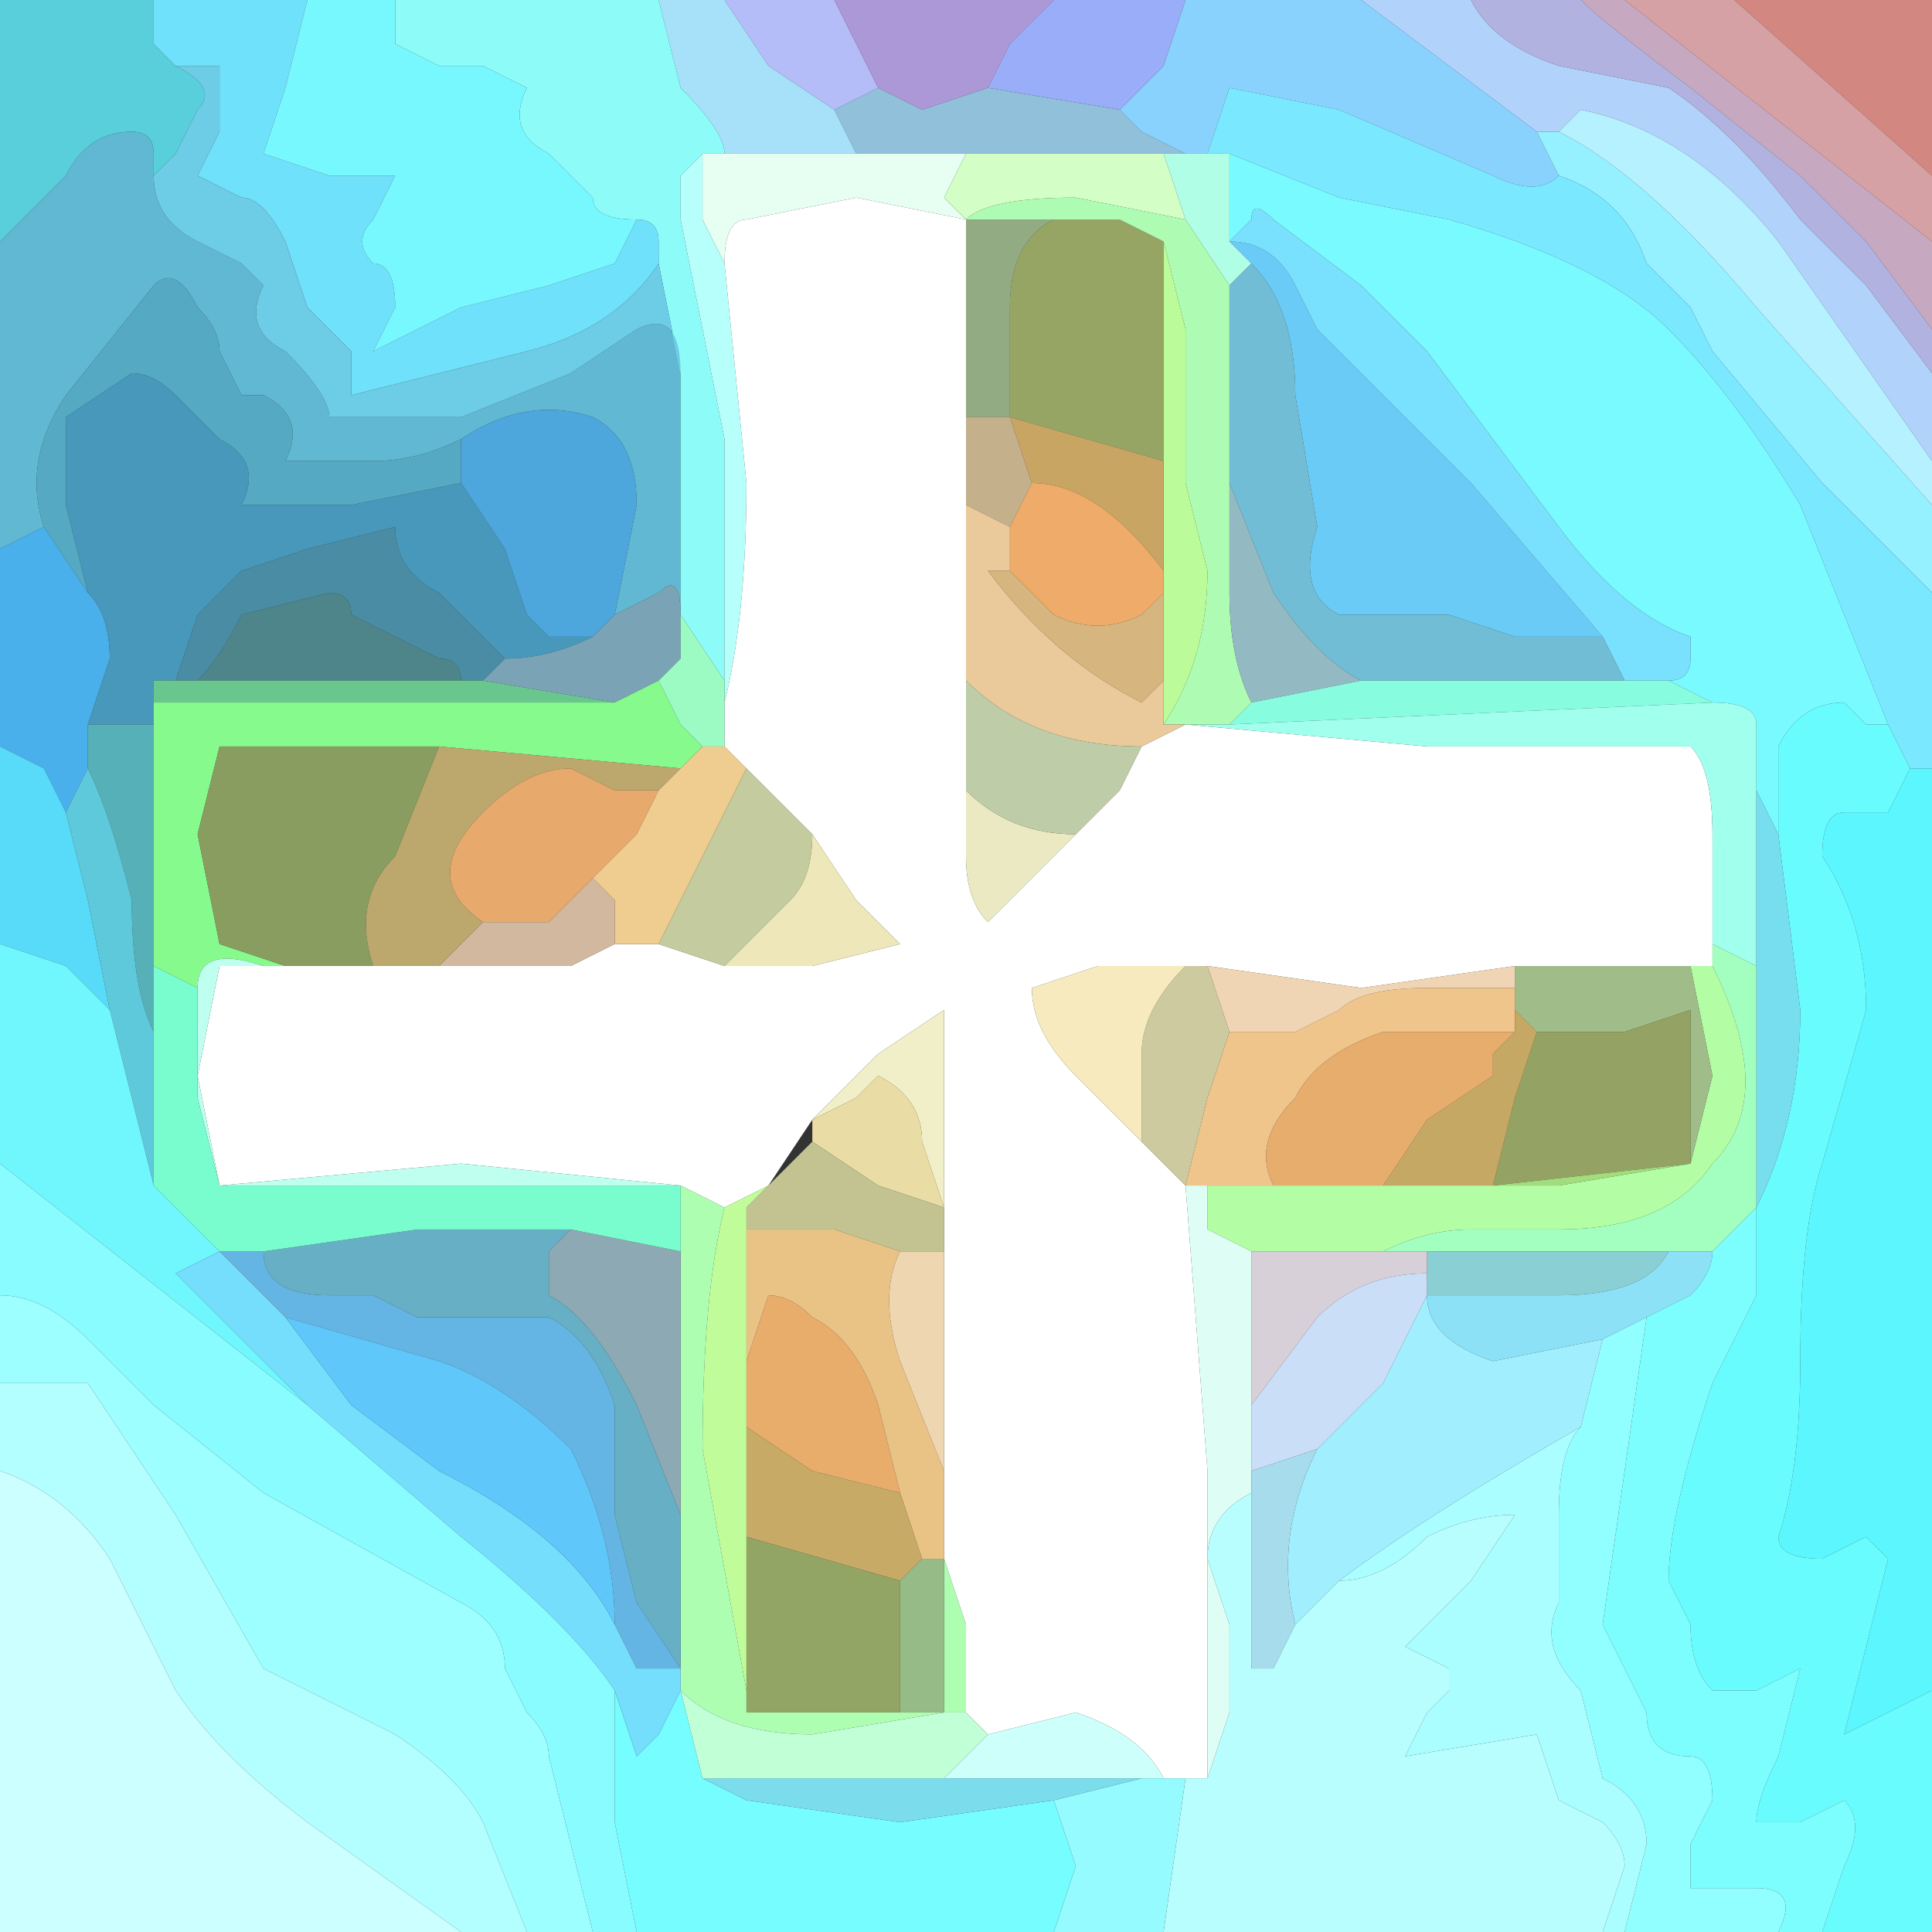 <?xml version="1.0" encoding="UTF-8" standalone="no"?>
<svg xmlns:xlink="http://www.w3.org/1999/xlink" height="4.4px" width="4.4px" xmlns="http://www.w3.org/2000/svg">
  <rect width="100%" height="100%" fill="#333333" stroke="none"/>
  <g transform="matrix(1.0, 0.0, 0.0, 1.0, 2.2, 2.2)">
    <path d="M-2.2 -1.65 L-2.2 -2.2 -1.85 -2.2 -1.85 -2.1 -1.8 -2.05 Q-1.7 -2.0 -1.75 -1.95 L-1.8 -1.85 -1.85 -1.8 -1.85 -1.85 Q-1.85 -1.9 -1.9 -1.9 -2.0 -1.9 -2.05 -1.8 L-2.2 -1.65" fill="#58cfda" fill-rule="evenodd" stroke="none"/>
    <path d="M-2.2 -1.65 L-2.05 -1.8 Q-2.0 -1.9 -1.9 -1.9 -1.85 -1.9 -1.85 -1.85 L-1.85 -1.8 Q-1.85 -1.7 -1.75 -1.65 L-1.65 -1.6 -1.6 -1.55 Q-1.65 -1.45 -1.55 -1.4 -1.45 -1.3 -1.45 -1.25 L-1.15 -1.25 -0.9 -1.35 -0.75 -1.45 Q-0.65 -1.5 -0.65 -1.35 L-0.65 -0.8 Q-0.65 -0.9 -0.7 -0.85 L-0.8 -0.8 -0.75 -1.05 Q-0.75 -1.2 -0.85 -1.25 -1.0 -1.3 -1.15 -1.2 -1.25 -1.15 -1.35 -1.15 L-1.55 -1.15 Q-1.5 -1.25 -1.6 -1.3 L-1.65 -1.3 -1.7 -1.4 Q-1.7 -1.45 -1.75 -1.5 -1.8 -1.6 -1.85 -1.55 L-2.05 -1.3 Q-2.15 -1.15 -2.1 -1.0 L-2.2 -0.95 -2.2 -1.65 M-0.65 -0.8 L-0.65 -0.8" fill="#60b8d2" fill-rule="evenodd" stroke="none"/>
    <path d="M-2.2 -0.5 L-2.2 -0.95 -2.1 -1.0 -2.0 -0.85 Q-1.95 -0.8 -1.95 -0.7 L-2.0 -0.55 -2.0 -0.45 -2.05 -0.35 -2.1 -0.45 -2.2 -0.5" fill="#4ab0eb" fill-rule="evenodd" stroke="none"/>
    <path d="M-2.2 -0.5 L-2.1 -0.45 -2.05 -0.35 -2.0 -0.15 -1.95 0.1 -2.05 0.0 -2.2 -0.05 -2.2 -0.5" fill="#58daf9" fill-rule="evenodd" stroke="none"/>
    <path d="M-2.0 -0.85 L-2.1 -1.0 Q-2.15 -1.15 -2.05 -1.3 L-1.85 -1.55 Q-1.8 -1.6 -1.75 -1.5 -1.7 -1.45 -1.7 -1.4 L-1.65 -1.3 -1.6 -1.3 Q-1.5 -1.25 -1.55 -1.15 L-1.35 -1.15 Q-1.25 -1.15 -1.15 -1.2 L-1.15 -1.1 -1.4 -1.05 -1.65 -1.05 Q-1.6 -1.15 -1.7 -1.2 L-1.8 -1.3 Q-1.85 -1.35 -1.9 -1.35 L-2.05 -1.25 -2.05 -1.05 -2.0 -0.85" fill="#56a9c3" fill-rule="evenodd" stroke="none"/>
    <path d="M-2.0 -0.55 L-1.95 -0.7 Q-1.95 -0.8 -2.0 -0.85 L-2.05 -1.05 -2.05 -1.25 -1.9 -1.35 Q-1.85 -1.35 -1.8 -1.3 L-1.7 -1.2 Q-1.6 -1.15 -1.65 -1.05 L-1.4 -1.05 -1.15 -1.1 -1.05 -0.95 -1.0 -0.8 Q-1.0 -0.8 -0.95 -0.75 L-0.85 -0.75 Q-0.95 -0.7 -1.05 -0.7 L-1.2 -0.85 Q-1.3 -0.9 -1.3 -1.0 L-1.5 -0.95 -1.65 -0.9 -1.75 -0.8 -1.8 -0.65 -1.85 -0.65 -1.85 -0.6 -1.85 -0.55 -2.0 -0.55" fill="#4798bb" fill-rule="evenodd" stroke="none"/>
    <path d="M0.35 -1.95 L0.4 -1.9 0.5 -1.85 0.45 -1.85 0.0 -1.85 -0.25 -1.85 -0.3 -1.95 -0.2 -2.0 -0.1 -1.95 0.05 -2.0 0.35 -1.95" fill="#90c0da" fill-rule="evenodd" stroke="none"/>
    <path d="M-0.3 -2.2 L-0.2 -2.0 -0.3 -1.95 -0.45 -2.05 -0.55 -2.2 -0.3 -2.2" fill="#b4bdf8" fill-rule="evenodd" stroke="none"/>
    <path d="M0.2 -2.2 L0.1 -2.1 0.05 -2.0 -0.1 -1.95 -0.2 -2.0 -0.3 -2.2 0.2 -2.2" fill="#ad98d7" fill-rule="evenodd" stroke="none"/>
    <path d="M-0.7 -2.2 L-0.55 -2.2 -0.45 -2.05 -0.3 -1.95 -0.25 -1.85 -0.55 -1.85 Q-0.55 -1.9 -0.65 -2.0 L-0.7 -2.2" fill="#a6e1f9" fill-rule="evenodd" stroke="none"/>
    <path d="M-1.3 -2.2 L-0.7 -2.2 -0.65 -2.0 Q-0.55 -1.9 -0.55 -1.85 L-0.6 -1.85 -0.65 -1.8 -0.65 -1.7 -0.55 -1.2 Q-0.55 -0.9 -0.55 -0.65 L-0.65 -0.8 -0.65 -1.35 -0.7 -1.6 -0.7 -1.65 Q-0.7 -1.7 -0.75 -1.7 -0.85 -1.7 -0.85 -1.75 L-0.95 -1.85 Q-1.05 -1.9 -1.0 -2.0 L-1.1 -2.05 -1.2 -2.05 -1.3 -2.1 -1.3 -2.2" fill="#8dfcf9" fill-rule="evenodd" stroke="none"/>
    <path d="M0.0 -1.85 L-0.05 -1.75 0.0 -1.7 -0.25 -1.75 -0.5 -1.7 Q-0.55 -1.7 -0.55 -1.6 L-0.6 -1.7 -0.6 -1.85 -0.55 -1.85 -0.25 -1.85 0.0 -1.85" fill="#e6fff2" fill-rule="evenodd" stroke="none"/>
    <path d="M-0.6 -1.85 L-0.6 -1.7 -0.55 -1.6 -0.5 -1.1 Q-0.5 -0.8 -0.55 -0.6 L-0.55 -0.65 Q-0.55 -0.9 -0.55 -1.2 L-0.65 -1.7 -0.65 -1.8 -0.6 -1.85" fill="#b6fffb" fill-rule="evenodd" stroke="none"/>
    <path d="M-1.8 -2.05 L-1.85 -2.1 -1.85 -2.2 -1.5 -2.2 -1.55 -2.0 -1.6 -1.85 -1.45 -1.8 -1.3 -1.8 -1.35 -1.7 Q-1.4 -1.65 -1.35 -1.6 -1.3 -1.6 -1.3 -1.5 L-1.35 -1.4 -1.15 -1.5 -0.95 -1.55 -0.8 -1.6 -0.75 -1.7 Q-0.7 -1.7 -0.7 -1.65 L-0.7 -1.6 Q-0.8 -1.45 -1.0 -1.4 L-1.4 -1.3 -1.4 -1.4 -1.5 -1.5 -1.55 -1.65 Q-1.6 -1.75 -1.65 -1.75 L-1.75 -1.8 -1.7 -1.9 -1.7 -2.05 -1.8 -2.05" fill="#70e1fa" fill-rule="evenodd" stroke="none"/>
    <path d="M-1.5 -2.2 L-1.3 -2.2 -1.3 -2.1 -1.2 -2.05 -1.1 -2.05 -1.0 -2.0 Q-1.05 -1.9 -0.95 -1.85 L-0.85 -1.75 Q-0.85 -1.7 -0.75 -1.7 L-0.8 -1.6 -0.95 -1.55 -1.15 -1.5 -1.35 -1.4 -1.3 -1.5 Q-1.3 -1.6 -1.35 -1.6 -1.4 -1.65 -1.35 -1.7 L-1.3 -1.8 -1.45 -1.8 -1.6 -1.85 -1.55 -2.0 -1.5 -2.2" fill="#77f8ff" fill-rule="evenodd" stroke="none"/>
    <path d="M-1.85 -1.8 L-1.8 -1.85 -1.75 -1.95 Q-1.7 -2.0 -1.8 -2.05 L-1.7 -2.05 -1.7 -1.9 -1.75 -1.8 -1.65 -1.75 Q-1.6 -1.75 -1.55 -1.65 L-1.5 -1.5 -1.4 -1.4 -1.4 -1.3 -1.0 -1.4 Q-0.8 -1.45 -0.7 -1.6 L-0.65 -1.35 Q-0.65 -1.5 -0.75 -1.45 L-0.9 -1.35 -1.15 -1.25 -1.45 -1.25 Q-1.45 -1.3 -1.55 -1.4 -1.65 -1.45 -1.6 -1.55 L-1.65 -1.6 -1.75 -1.65 Q-1.85 -1.7 -1.85 -1.8" fill="#6dcce6" fill-rule="evenodd" stroke="none"/>
    <path d="M0.5 -1.7 L0.25 -1.75 Q0.05 -1.75 0.0 -1.7 L0.0 -1.25 0.0 -1.05 0.0 -1.0 0.0 -1.7 -0.05 -1.75 0.0 -1.85 0.45 -1.85 0.5 -1.7" fill="#d3fec5" fill-rule="evenodd" stroke="none"/>
    <path d="M0.5 -0.55 L0.5 -0.55 1.05 -0.5 1.65 -0.5 Q1.7 -0.45 1.7 -0.3 L1.7 -0.05 1.7 0.0 1.65 0.0 Q1.5 0.0 1.3 0.0 L1.25 0.0 0.9 0.05 0.55 0.0 0.5 0.0 0.3 0.0 0.15 0.05 Q0.15 0.15 0.25 0.25 L0.4 0.4 0.5 0.5 0.55 1.15 0.55 1.85 0.5 1.85 0.45 1.85 Q0.4 1.75 0.25 1.7 L0.05 1.75 0.0 1.7 0.0 1.5 -0.05 1.35 -0.05 1.15 -0.05 0.65 -0.05 0.55 -0.05 0.1 -0.2 0.2 -0.35 0.35 -0.45 0.5 -0.55 0.55 -0.65 0.5 -1.15 0.45 -1.7 0.5 -1.75 0.25 -1.7 0.0 -1.55 0.0 -1.5 0.0 -1.45 0.0 -1.4 0.0 -1.35 0.0 -1.35 0.0 -1.1 0.0 -0.9 0.0 -0.8 -0.05 -0.7 -0.05 -0.55 0.0 -0.35 0.0 -0.15 -0.05 -0.25 -0.15 -0.35 -0.3 -0.5 -0.45 -0.55 -0.5 -0.55 -0.6 Q-0.5 -0.8 -0.5 -1.1 L-0.55 -1.6 Q-0.55 -1.7 -0.5 -1.7 L-0.25 -1.75 0.0 -1.7 0.0 -1.0 0.0 -0.65 0.0 -0.4 0.0 -0.25 Q0.0 -0.15 0.05 -0.1 L0.25 -0.3 0.35 -0.4 0.4 -0.5 0.5 -0.55" fill="#fefffe" fill-rule="evenodd" stroke="none"/>
    <path d="M-1.15 -1.2 Q-1.0 -1.3 -0.85 -1.25 -0.75 -1.2 -0.75 -1.05 L-0.8 -0.8 -0.85 -0.75 -0.95 -0.75 Q-1.0 -0.8 -1.0 -0.8 L-1.05 -0.95 -1.15 -1.1 -1.15 -1.2" fill="#4da6dc" fill-rule="evenodd" stroke="none"/>
    <path d="M-1.8 -0.65 L-1.75 -0.8 -1.65 -0.9 -1.5 -0.95 -1.3 -1.0 Q-1.3 -0.9 -1.2 -0.85 L-1.05 -0.7 -1.1 -0.65 -1.15 -0.65 Q-1.15 -0.7 -1.2 -0.7 L-1.4 -0.8 Q-1.4 -0.85 -1.45 -0.85 L-1.65 -0.8 Q-1.7 -0.7 -1.75 -0.65 L-1.8 -0.65" fill="#498ca4" fill-rule="evenodd" stroke="none"/>
    <path d="M-1.75 -0.65 Q-1.7 -0.7 -1.65 -0.8 L-1.45 -0.85 Q-1.4 -0.85 -1.4 -0.8 L-1.2 -0.7 Q-1.15 -0.7 -1.15 -0.65 L-1.45 -0.65 -1.75 -0.65" fill="#4e858a" fill-rule="evenodd" stroke="none"/>
    <path d="M-1.75 -0.65 L-1.45 -0.65 -1.15 -0.65 -1.1 -0.65 -0.8 -0.6 -1.3 -0.6 -1.85 -0.6 -1.85 -0.65 -1.8 -0.65 -1.75 -0.65" fill="#69c78e" fill-rule="evenodd" stroke="none"/>
    <path d="M-0.8 -0.8 L-0.7 -0.85 Q-0.65 -0.9 -0.65 -0.8 L-0.65 -0.7 -0.7 -0.65 -0.8 -0.6 -1.1 -0.65 -1.05 -0.7 Q-0.95 -0.7 -0.85 -0.75 L-0.8 -0.8" fill="#7aa4b5" fill-rule="evenodd" stroke="none"/>
    <path d="M-2.0 -0.45 L-2.0 -0.55 -1.85 -0.55 -1.85 0.0 -1.85 0.15 Q-1.9 0.05 -1.9 -0.15 -1.95 -0.35 -2.0 -0.45" fill="#56b0b8" fill-rule="evenodd" stroke="none"/>
    <path d="M-1.85 -0.6 L-1.3 -0.6 -0.8 -0.6 -0.7 -0.65 -0.65 -0.55 -0.6 -0.5 -0.65 -0.45 -1.2 -0.5 -1.45 -0.5 -1.7 -0.5 -1.75 -0.3 -1.7 -0.05 -1.55 0.0 -1.35 0.0 -1.35 0.0 -1.4 0.0 -1.45 0.0 -1.45 0.0 -1.6 0.0 Q-1.75 -0.05 -1.75 0.05 L-1.85 0.0 -1.85 -0.55 -1.85 -0.6 M-1.35 0.0 L-1.35 0.0" fill="#87fa8d" fill-rule="evenodd" stroke="none"/>
    <path d="M-1.35 0.0 L-1.55 0.0 -1.7 -0.05 -1.75 -0.3 -1.7 -0.5 -1.45 -0.5 -1.2 -0.5 -1.3 -0.25 Q-1.4 -0.15 -1.35 0.0" fill="#889d5f" fill-rule="evenodd" stroke="none"/>
    <path d="M-2.05 -0.35 L-2.0 -0.45 Q-1.95 -0.35 -1.9 -0.15 -1.9 0.05 -1.85 0.15 L-1.85 0.5 -1.9 0.3 -1.95 0.1 -2.0 -0.15 -2.05 -0.35" fill="#5ec9da" fill-rule="evenodd" stroke="none"/>
    <path d="M-1.1 -0.1 L-0.95 -0.1 -0.85 -0.2 -0.8 -0.15 -0.8 -0.05 -0.9 0.0 -1.05 0.0 -1.2 0.0 -1.1 -0.1" fill="#d1b89f" fill-rule="evenodd" stroke="none"/>
    <path d="M-1.2 -0.5 L-0.65 -0.45 -0.7 -0.4 -0.8 -0.4 -0.9 -0.45 Q-1.0 -0.45 -1.1 -0.35 -1.25 -0.2 -1.1 -0.1 L-1.2 0.0 -1.35 0.0 Q-1.4 -0.15 -1.3 -0.25 L-1.2 -0.5" fill="#bca86d" fill-rule="evenodd" stroke="none"/>
    <path d="M-1.35 0.0 L-1.35 0.0 -1.05 0.0 -0.9 0.0 -1.1 0.0 -1.35 0.0" fill="#ddf7c1" fill-rule="evenodd" stroke="none"/>
    <path d="M-1.1 -0.1 Q-1.25 -0.2 -1.1 -0.35 -1.0 -0.45 -0.9 -0.45 L-0.8 -0.4 -0.7 -0.4 -0.75 -0.3 -0.85 -0.2 -0.95 -0.1 -1.1 -0.1" fill="#e7a96c" fill-rule="evenodd" stroke="none"/>
    <path d="M-0.65 -0.8 L-0.65 -0.8 -0.55 -0.65 -0.55 -0.6 -0.55 -0.5 -0.6 -0.5 -0.65 -0.55 -0.7 -0.65 -0.65 -0.7 -0.65 -0.8" fill="#9bfbc3" fill-rule="evenodd" stroke="none"/>
    <path d="M-0.65 -0.45 L-0.6 -0.5 -0.55 -0.5 -0.5 -0.45 -0.6 -0.25 -0.7 -0.05 -0.8 -0.05 -0.8 -0.15 -0.85 -0.2 -0.75 -0.3 -0.7 -0.4 -0.65 -0.45" fill="#efcc8f" fill-rule="evenodd" stroke="none"/>
    <path d="M-0.5 -0.45 L-0.35 -0.3 Q-0.35 -0.2 -0.4 -0.15 L-0.55 0.0 -0.7 -0.05 -0.6 -0.25 -0.5 -0.45" fill="#c4cb9f" fill-rule="evenodd" stroke="none"/>
    <path d="M-0.35 -0.3 L-0.25 -0.15 -0.15 -0.05 -0.35 0.0 -0.55 0.0 -0.4 -0.15 Q-0.35 -0.2 -0.35 -0.3" fill="#ede7b9" fill-rule="evenodd" stroke="none"/>
    <path d="M1.15 -2.2 Q1.2 -2.1 1.35 -2.05 L1.6 -2.0 Q1.75 -1.9 1.9 -1.7 L2.05 -1.55 2.2 -1.35 2.2 -1.15 1.85 -1.65 Q1.65 -1.9 1.4 -1.95 L1.35 -1.9 1.3 -1.9 0.9 -2.2 1.15 -2.2" fill="#b1d2fb" fill-rule="evenodd" stroke="none"/>
    <path d="M0.9 -2.2 L1.3 -1.9 1.35 -1.8 Q1.3 -1.75 1.2 -1.8 L0.85 -1.95 0.6 -2.0 0.55 -1.85 0.5 -1.85 0.4 -1.9 0.35 -1.95 0.45 -2.05 0.5 -2.2 0.9 -2.2" fill="#8ad2fe" fill-rule="evenodd" stroke="none"/>
    <path d="M1.3 -1.9 L1.35 -1.9 Q1.55 -1.8 1.8 -1.5 L2.2 -1.05 2.2 -0.85 1.95 -1.1 1.7 -1.4 1.65 -1.5 1.55 -1.6 Q1.5 -1.75 1.35 -1.8 L1.3 -1.9" fill="#95f0ff" fill-rule="evenodd" stroke="none"/>
    <path d="M1.35 -1.9 L1.4 -1.95 Q1.65 -1.9 1.85 -1.65 L2.2 -1.15 2.2 -1.05 1.8 -1.5 Q1.55 -1.8 1.35 -1.9" fill="#b6f1ff" fill-rule="evenodd" stroke="none"/>
    <path d="M2.2 -1.45 L2.05 -1.65 1.9 -1.8 1.65 -2.0 Q1.45 -2.15 1.4 -2.2 L1.5 -2.2 2.2 -1.65 2.2 -1.45" fill="#c6a8c0" fill-rule="evenodd" stroke="none"/>
    <path d="M2.2 -1.35 L2.05 -1.55 1.9 -1.7 Q1.75 -1.9 1.6 -2.0 L1.35 -2.05 Q1.2 -2.1 1.15 -2.2 L1.4 -2.2 Q1.45 -2.15 1.65 -2.0 L1.9 -1.8 2.05 -1.65 2.2 -1.45 2.2 -1.35" fill="#b1b2df" fill-rule="evenodd" stroke="none"/>
    <path d="M0.55 -1.85 L0.6 -2.0 0.85 -1.95 1.2 -1.8 Q1.3 -1.75 1.35 -1.8 1.5 -1.75 1.55 -1.6 L1.65 -1.5 1.7 -1.4 1.95 -1.1 2.2 -0.85 2.2 -0.45 2.15 -0.45 2.1 -0.55 1.9 -1.05 Q1.75 -1.3 1.6 -1.45 1.45 -1.6 1.1 -1.7 L0.85 -1.75 0.6 -1.85 0.55 -1.85" fill="#7ae8ff" fill-rule="evenodd" stroke="none"/>
    <path d="M1.5 -2.2 L1.75 -2.2 2.2 -1.8 2.2 -1.65 1.5 -2.2" fill="#d5a1a4" fill-rule="evenodd" stroke="none"/>
    <path d="M0.6 -1.85 L0.85 -1.75 1.1 -1.7 Q1.45 -1.6 1.6 -1.45 1.75 -1.3 1.9 -1.05 L2.1 -0.55 2.05 -0.55 2.0 -0.6 Q1.9 -0.6 1.85 -0.5 1.85 -0.45 1.85 -0.3 L1.8 -0.4 1.8 -0.55 Q1.8 -0.6 1.7 -0.6 L1.6 -0.65 Q1.65 -0.65 1.65 -0.7 L1.65 -0.75 Q1.5 -0.8 1.35 -1.0 L1.2 -1.2 1.05 -1.4 0.9 -1.55 0.7 -1.7 Q0.65 -1.75 0.65 -1.7 L0.6 -1.65 0.6 -1.85" fill="#79faff" fill-rule="evenodd" stroke="none"/>
    <path d="M0.5 -2.2 L0.45 -2.05 0.35 -1.95 0.05 -2.0 0.1 -2.1 0.2 -2.2 0.5 -2.2" fill="#99adf8" fill-rule="evenodd" stroke="none"/>
    <path d="M0.55 -1.85 L0.6 -1.85 0.6 -1.65 0.65 -1.6 0.6 -1.55 0.5 -1.7 0.45 -1.85 0.5 -1.85 0.55 -1.85" fill="#b0fee5" fill-rule="evenodd" stroke="none"/>
    <path d="M0.2 -1.7 L0.35 -1.7 0.45 -1.65 0.45 -1.15 0.1 -1.25 0.1 -1.5 Q0.1 -1.65 0.2 -1.7" fill="#97a564" fill-rule="evenodd" stroke="none"/>
    <path d="M0.45 -1.65 L0.35 -1.7 0.2 -1.7 0.0 -1.7 Q0.05 -1.75 0.25 -1.75 L0.5 -1.7 0.6 -1.55 0.6 -1.1 0.6 -0.85 Q0.6 -0.7 0.65 -0.6 L0.6 -0.55 0.5 -0.55 0.45 -0.55 Q0.55 -0.7 0.55 -0.9 L0.5 -1.1 0.5 -1.45 0.45 -1.65 M0.5 -0.55 L0.5 -0.55" fill="#aefcb3" fill-rule="evenodd" stroke="none"/>
    <path d="M0.2 -1.7 Q0.1 -1.65 0.1 -1.5 L0.1 -1.25 0.0 -1.25 0.0 -1.7 0.2 -1.7" fill="#93ab82" fill-rule="evenodd" stroke="none"/>
    <path d="M0.0 -1.25 L0.1 -1.25 0.15 -1.1 0.1 -1.0 0.0 -1.05 0.0 -1.25" fill="#c4b18c" fill-rule="evenodd" stroke="none"/>
    <path d="M0.45 -1.15 L0.45 -1.65 0.5 -1.45 0.5 -1.1 0.55 -0.9 Q0.55 -0.7 0.45 -0.55 L0.45 -0.65 0.45 -1.15 0.45 -1.15" fill="#bbfb99" fill-rule="evenodd" stroke="none"/>
    <path d="M0.65 -1.6 L0.6 -1.65 Q0.7 -1.65 0.75 -1.55 L0.8 -1.45 1.15 -1.1 1.45 -0.75 1.25 -0.75 1.1 -0.8 Q1.05 -0.8 0.95 -0.8 L0.85 -0.8 Q0.75 -0.85 0.8 -1.0 L0.75 -1.3 Q0.75 -1.5 0.65 -1.6" fill="#6bcbf7" fill-rule="evenodd" stroke="none"/>
    <path d="M1.45 -0.75 L1.15 -1.1 0.8 -1.45 0.75 -1.55 Q0.7 -1.65 0.6 -1.65 L0.65 -1.7 Q0.65 -1.75 0.7 -1.7 L0.9 -1.55 1.05 -1.4 1.2 -1.2 1.35 -1.0 Q1.5 -0.8 1.65 -0.75 L1.65 -0.7 Q1.65 -0.65 1.6 -0.65 L1.5 -0.65 1.45 -0.75" fill="#79e1fd" fill-rule="evenodd" stroke="none"/>
    <path d="M0.6 -1.1 L0.6 -1.55 0.65 -1.6 Q0.75 -1.5 0.75 -1.3 L0.8 -1.0 Q0.75 -0.85 0.85 -0.8 L0.95 -0.8 Q1.05 -0.8 1.1 -0.8 L1.25 -0.75 1.45 -0.75 1.5 -0.65 1.2 -0.65 0.9 -0.65 Q0.8 -0.7 0.7 -0.85 L0.6 -1.1" fill="#71bdd6" fill-rule="evenodd" stroke="none"/>
    <path d="M0.65 -0.6 Q0.6 -0.7 0.6 -0.85 L0.6 -1.1 0.7 -0.85 Q0.8 -0.7 0.9 -0.65 L0.65 -0.6" fill="#93b9c2" fill-rule="evenodd" stroke="none"/>
    <path d="M0.1 -1.25 L0.45 -1.15 0.45 -0.9 Q0.3 -1.1 0.15 -1.1 L0.1 -1.25 M0.45 -1.15 L0.45 -1.15" fill="#c9a564" fill-rule="evenodd" stroke="none"/>
    <path d="M0.15 -1.1 Q0.3 -1.1 0.45 -0.9 L0.45 -0.85 0.4 -0.8 Q0.3 -0.75 0.2 -0.8 L0.1 -0.9 0.1 -1.0 0.15 -1.1" fill="#eeab69" fill-rule="evenodd" stroke="none"/>
    <path d="M0.45 -0.55 L0.5 -0.55 0.4 -0.5 Q0.15 -0.5 0.0 -0.65 L0.0 -1.0 0.0 -1.05 0.1 -1.0 0.1 -0.9 0.05 -0.9 Q0.2 -0.7 0.4 -0.6 L0.45 -0.65 0.45 -0.55" fill="#eac99b" fill-rule="evenodd" stroke="none"/>
    <path d="M0.45 -0.9 L0.45 -1.15 0.45 -0.65 0.4 -0.6 Q0.2 -0.7 0.05 -0.9 L0.1 -0.9 0.2 -0.8 Q0.3 -0.75 0.4 -0.8 L0.45 -0.85 0.45 -0.9" fill="#d7b57e" fill-rule="evenodd" stroke="none"/>
    <path d="M0.0 -0.4 Q0.1 -0.3 0.25 -0.3 L0.05 -0.1 Q0.0 -0.15 0.0 -0.25 L0.0 -0.4" fill="#eae9c1" fill-rule="evenodd" stroke="none"/>
    <path d="M0.0 -0.65 Q0.15 -0.5 0.4 -0.5 L0.35 -0.4 0.25 -0.3 Q0.1 -0.3 0.0 -0.4 L0.0 -0.65" fill="#bfcca8" fill-rule="evenodd" stroke="none"/>
    <path d="M0.6 -0.55 L0.65 -0.6 0.9 -0.65 1.2 -0.65 1.5 -0.65 1.6 -0.65 1.7 -0.6 0.6 -0.55" fill="#87fcdf" fill-rule="evenodd" stroke="none"/>
    <path d="M0.5 -0.55 L0.6 -0.55 1.7 -0.6 Q1.8 -0.6 1.8 -0.55 L1.8 -0.4 1.8 0.0 1.7 -0.05 1.7 -0.3 Q1.7 -0.45 1.65 -0.5 L1.05 -0.5 0.5 -0.55" fill="#a1ffee" fill-rule="evenodd" stroke="none"/>
    <path d="M2.15 -0.45 L2.2 -0.45 2.2 1.65 2.1 1.7 2.0 1.75 2.05 1.55 2.1 1.35 2.05 1.3 1.95 1.35 Q1.85 1.35 1.85 1.3 1.9 1.15 1.9 0.9 1.9 0.6 1.95 0.45 L2.05 0.1 Q2.05 -0.1 1.95 -0.25 1.95 -0.35 2.0 -0.35 L2.1 -0.35 2.15 -0.45" fill="#5bf6fe" fill-rule="evenodd" stroke="none"/>
    <path d="M2.1 -0.55 L2.15 -0.45 2.1 -0.35 2.0 -0.35 Q1.95 -0.35 1.95 -0.25 2.05 -0.1 2.05 0.1 L1.95 0.45 Q1.9 0.6 1.9 0.9 1.9 1.15 1.85 1.3 1.85 1.35 1.95 1.35 L2.05 1.3 2.1 1.35 2.05 1.55 2.0 1.75 2.1 1.7 2.2 1.65 2.2 2.2 1.95 2.2 2.0 2.05 Q2.05 1.95 2.0 1.9 L1.9 1.95 1.8 1.95 Q1.8 1.9 1.85 1.8 L1.9 1.6 1.8 1.65 1.7 1.65 Q1.65 1.6 1.65 1.5 L1.6 1.4 Q1.6 1.25 1.7 0.95 L1.8 0.75 1.8 0.55 Q1.9 0.35 1.9 0.1 L1.85 -0.3 Q1.85 -0.45 1.85 -0.5 1.9 -0.6 2.0 -0.6 L2.05 -0.55 2.1 -0.55" fill="#69fcfe" fill-rule="evenodd" stroke="none"/>
    <path d="M1.8 0.0 L1.8 -0.4 1.85 -0.3 1.9 0.1 Q1.9 0.35 1.8 0.55 L1.8 0.0" fill="#77def0" fill-rule="evenodd" stroke="none"/>
    <path d="M1.75 -2.2 L2.2 -2.2 2.2 -1.8 1.75 -2.2" fill="#d28880" fill-rule="evenodd" stroke="none"/>
    <path d="M1.65 0.45 L1.7 0.25 1.65 0.0 1.7 0.0 Q1.85 0.3 1.7 0.45 1.6 0.6 1.35 0.6 L1.15 0.6 Q1.05 0.6 0.95 0.65 L0.8 0.65 0.65 0.65 0.55 0.6 0.55 0.5 0.7 0.5 0.95 0.5 1.05 0.5 1.35 0.5 1.65 0.45" fill="#b3fda5" fill-rule="evenodd" stroke="none"/>
    <path d="M1.65 0.45 L1.65 0.1 1.5 0.15 1.3 0.15 1.25 0.1 1.25 0.05 1.25 0.0 1.3 0.0 1.5 0.0 1.65 0.0 1.7 0.25 1.65 0.45" fill="#a0bd89" fill-rule="evenodd" stroke="none"/>
    <path d="M1.7 -0.05 L1.8 0.0 1.8 0.55 1.7 0.65 1.6 0.65 1.35 0.65 1.05 0.65 0.95 0.65 Q1.05 0.6 1.15 0.6 L1.35 0.6 Q1.6 0.6 1.7 0.45 1.85 0.3 1.7 0.0 L1.7 -0.05" fill="#a3ffc0" fill-rule="evenodd" stroke="none"/>
    <path d="M1.3 0.15 L1.5 0.15 1.65 0.1 1.65 0.45 1.2 0.5 1.25 0.3 1.3 0.15" fill="#94a363" fill-rule="evenodd" stroke="none"/>
    <path d="M1.65 0.0 L1.5 0.0 1.3 0.0 Q1.5 0.0 1.65 0.0" fill="#ceffca" fill-rule="evenodd" stroke="none"/>
    <path d="M1.25 0.05 L1.25 0.1 1.25 0.15 0.95 0.15 Q0.8 0.2 0.75 0.3 0.65 0.4 0.7 0.5 L0.55 0.5 0.5 0.5 0.55 0.3 0.6 0.15 0.75 0.15 0.85 0.1 Q0.9 0.05 1.05 0.05 L1.25 0.05" fill="#efc58c" fill-rule="evenodd" stroke="none"/>
    <path d="M1.3 0.15 L1.25 0.3 1.2 0.5 1.05 0.5 0.95 0.5 1.05 0.35 1.2 0.25 1.2 0.2 1.25 0.15 1.25 0.1 1.3 0.15" fill="#c6a865" fill-rule="evenodd" stroke="none"/>
    <path d="M0.7 0.5 Q0.65 0.4 0.75 0.3 0.8 0.2 0.95 0.15 L1.25 0.15 1.2 0.2 1.2 0.25 1.05 0.35 0.95 0.5 0.7 0.5" fill="#e6ad6d" fill-rule="evenodd" stroke="none"/>
    <path d="M1.25 0.0 L1.25 0.05 1.05 0.05 Q0.9 0.05 0.85 0.1 L0.75 0.15 0.6 0.15 0.55 0.0 0.9 0.05 1.25 0.0" fill="#f0d5b4" fill-rule="evenodd" stroke="none"/>
    <path d="M1.2 0.5 L1.65 0.45 1.35 0.5 1.05 0.5 1.2 0.5" fill="#a2dc7d" fill-rule="evenodd" stroke="none"/>
    <path d="M1.05 0.65 L1.35 0.65 1.6 0.65 Q1.55 0.75 1.35 0.75 L1.05 0.75 1.05 0.7 1.05 0.65" fill="#8acfd3" fill-rule="evenodd" stroke="none"/>
    <path d="M0.95 0.65 L1.05 0.65 1.05 0.7 Q0.9 0.7 0.8 0.8 L0.65 1.0 0.65 0.65 0.8 0.65 0.95 0.65" fill="#d8d0d9" fill-rule="evenodd" stroke="none"/>
    <path d="M1.05 0.7 L1.05 0.75 0.95 0.95 0.8 1.1 0.65 1.15 0.65 1.0 0.8 0.8 Q0.9 0.7 1.05 0.7" fill="#cbdef8" fill-rule="evenodd" stroke="none"/>
    <path d="M1.05 0.75 Q1.05 0.85 1.2 0.9 L1.45 0.85 1.4 1.05 Q1.05 1.25 0.85 1.4 L0.75 1.5 Q0.7 1.3 0.8 1.1 L0.95 0.95 1.05 0.75" fill="#a0eefe" fill-rule="evenodd" stroke="none"/>
    <path d="M1.6 0.65 L1.7 0.65 Q1.7 0.7 1.65 0.75 L1.55 0.8 1.45 0.85 1.2 0.9 Q1.05 0.85 1.05 0.75 L1.35 0.75 Q1.55 0.75 1.6 0.65" fill="#8ce1f7" fill-rule="evenodd" stroke="none"/>
    <path d="M1.45 0.85 L1.55 0.8 1.5 1.15 1.45 1.5 1.55 1.7 Q1.55 1.8 1.65 1.8 1.7 1.8 1.7 1.9 L1.65 2.0 1.65 2.1 1.8 2.1 Q1.9 2.1 1.85 2.2 L1.5 2.2 1.55 2.0 Q1.55 1.9 1.45 1.85 L1.4 1.65 Q1.3 1.55 1.35 1.45 L1.35 1.25 Q1.35 1.1 1.4 1.05 L1.45 0.85" fill="#91feff" fill-rule="evenodd" stroke="none"/>
    <path d="M1.8 0.55 L1.8 0.75 1.7 0.95 Q1.6 1.25 1.6 1.4 L1.65 1.5 Q1.65 1.6 1.7 1.65 L1.8 1.65 1.9 1.6 1.85 1.8 Q1.8 1.9 1.8 1.95 L1.9 1.95 2.0 1.9 Q2.05 1.95 2.0 2.05 L1.95 2.2 1.85 2.2 Q1.9 2.1 1.8 2.1 L1.65 2.1 1.65 2.0 1.7 1.9 Q1.7 1.8 1.65 1.8 1.55 1.8 1.55 1.7 L1.45 1.5 1.5 1.15 1.55 0.8 1.65 0.75 Q1.7 0.7 1.7 0.65 L1.8 0.55" fill="#7cfefe" fill-rule="evenodd" stroke="none"/>
    <path d="M0.6 0.15 L0.55 0.3 0.5 0.5 0.4 0.4 0.4 0.2 Q0.4 0.1 0.5 0.0 L0.55 0.0 0.6 0.15" fill="#ccca9e" fill-rule="evenodd" stroke="none"/>
    <path d="M0.5 0.5 L0.55 0.5 0.55 0.6 0.65 0.65 0.65 1.0 0.65 1.15 0.65 1.2 Q0.55 1.25 0.55 1.35 L0.6 1.5 0.6 1.7 0.55 1.85 0.55 1.15 0.5 0.5" fill="#defef5" fill-rule="evenodd" stroke="none"/>
    <path d="M0.5 0.0 Q0.4 0.1 0.4 0.2 L0.4 0.4 0.25 0.25 Q0.15 0.15 0.15 0.05 L0.3 0.0 0.5 0.0" fill="#f6eabe" fill-rule="evenodd" stroke="none"/>
    <path d="M0.65 1.15 L0.8 1.1 Q0.7 1.3 0.75 1.5 L0.7 1.6 0.65 1.6 0.65 1.2 0.65 1.15" fill="#a6dceb" fill-rule="evenodd" stroke="none"/>
    <path d="M0.55 1.85 L0.6 1.7 0.6 1.5 0.55 1.35 Q0.55 1.25 0.65 1.2 L0.65 1.6 0.7 1.6 0.75 1.5 0.85 1.4 Q0.95 1.4 1.05 1.3 1.15 1.25 1.25 1.25 L1.15 1.4 1.0 1.55 1.1 1.6 1.1 1.65 1.05 1.7 1.0 1.8 1.3 1.75 1.35 1.9 1.45 1.95 Q1.5 2.0 1.5 2.05 L1.45 2.2 0.45 2.2 0.5 1.85 0.55 1.85" fill="#b9fefe" fill-rule="evenodd" stroke="none"/>
    <path d="M0.45 1.85 L0.4 1.85 -0.05 1.85 0.0 1.8 0.05 1.75 0.25 1.7 Q0.4 1.75 0.45 1.85" fill="#cdfffb" fill-rule="evenodd" stroke="none"/>
    <path d="M0.5 1.85 L0.45 2.2 0.2 2.2 0.25 2.05 0.2 1.9 0.4 1.85 0.45 1.85 0.5 1.85" fill="#95fbfe" fill-rule="evenodd" stroke="none"/>
    <path d="M0.2 1.9 L0.25 2.05 0.2 2.2 -0.75 2.2 -0.8 1.95 -0.8 1.65 -0.75 1.8 -0.7 1.75 -0.65 1.65 -0.6 1.85 Q-0.65 1.85 -0.6 1.85 L-0.5 1.9 -0.15 1.95 0.2 1.9" fill="#75fdff" fill-rule="evenodd" stroke="none"/>
    <path d="M0.4 1.85 L0.2 1.9 -0.15 1.95 -0.5 1.9 -0.6 1.85 Q-0.65 1.85 -0.6 1.85 L-0.05 1.85 0.4 1.85" fill="#7bddec" fill-rule="evenodd" stroke="none"/>
    <path d="M1.4 1.05 Q1.35 1.1 1.35 1.25 L1.35 1.45 Q1.3 1.55 1.4 1.65 L1.45 1.85 Q1.55 1.9 1.55 2.0 L1.5 2.2 1.45 2.2 1.5 2.05 Q1.5 2.0 1.45 1.95 L1.35 1.9 1.3 1.75 1.0 1.8 1.05 1.7 1.1 1.65 1.1 1.6 1.0 1.55 1.15 1.4 1.25 1.25 Q1.15 1.25 1.05 1.3 0.95 1.4 0.85 1.4 1.05 1.25 1.4 1.05" fill="#aafeff" fill-rule="evenodd" stroke="none"/>
    <path d="M-0.35 0.35 L-0.2 0.2 -0.05 0.1 -0.05 0.55 -0.1 0.4 Q-0.1 0.3 -0.2 0.25 L-0.25 0.3 -0.35 0.35 M-0.05 0.55 L-0.05 0.55" fill="#f1efc7" fill-rule="evenodd" stroke="none"/>
    <path d="M-0.35 0.35 L-0.25 0.3 -0.2 0.25 Q-0.1 0.3 -0.1 0.4 L-0.05 0.55 -0.2 0.5 -0.35 0.4 -0.35 0.35" fill="#e9dca5" fill-rule="evenodd" stroke="none"/>
    <path d="M-0.5 0.6 L-0.5 0.9 -0.5 1.05 -0.5 1.3 -0.5 1.65 -0.6 1.1 Q-0.6 0.75 -0.55 0.55 L-0.45 0.5 -0.5 0.55 -0.5 0.6" fill="#c1fc9a" fill-rule="evenodd" stroke="none"/>
    <path d="M-0.05 0.55 L-0.05 0.65 -0.15 0.65 -0.3 0.6 -0.5 0.6 -0.5 0.55 -0.45 0.5 -0.35 0.4 -0.2 0.5 -0.05 0.55 -0.05 0.55" fill="#c2c391" fill-rule="evenodd" stroke="none"/>
    <path d="M-0.05 1.15 L-0.05 1.35 -0.1 1.35 -0.15 1.2 -0.2 1.0 Q-0.25 0.85 -0.35 0.8 -0.4 0.75 -0.45 0.75 L-0.5 0.9 -0.5 0.6 -0.3 0.6 -0.15 0.65 Q-0.2 0.75 -0.15 0.9 L-0.05 1.15" fill="#e9c286" fill-rule="evenodd" stroke="none"/>
    <path d="M-0.05 1.35 L0.0 1.5 0.0 1.7 -0.05 1.7 Q-0.05 1.65 -0.05 1.55 L-0.05 1.35 M-0.55 0.55 Q-0.6 0.75 -0.6 1.1 L-0.5 1.65 -0.5 1.7 -0.05 1.7 -0.35 1.75 Q-0.55 1.75 -0.65 1.65 L-0.65 1.6 -0.65 1.25 -0.65 0.65 -0.65 0.5 -0.55 0.55 M-0.65 0.5 L-0.65 0.5" fill="#aefeb2" fill-rule="evenodd" stroke="none"/>
    <path d="M-1.75 0.05 Q-1.75 -0.05 -1.6 0.0 L-1.45 0.0 -1.45 0.0 -1.5 0.0 -1.55 0.0 -1.7 0.0 -1.75 0.25 -1.7 0.5 -1.15 0.45 -0.65 0.5 -0.65 0.5 -1.2 0.5 -1.7 0.5 -1.75 0.3 -1.75 0.05 M-1.45 0.0 L-1.45 0.0" fill="#befff0" fill-rule="evenodd" stroke="none"/>
    <path d="M-0.65 1.25 L-0.75 1.0 Q-0.85 0.8 -0.95 0.75 L-0.95 0.65 -0.9 0.6 -0.65 0.65 -0.65 1.25" fill="#8ca9b4" fill-rule="evenodd" stroke="none"/>
    <path d="M-0.9 0.6 L-0.95 0.65 -0.95 0.75 Q-0.85 0.8 -0.75 1.0 L-0.65 1.25 -0.65 1.6 -0.75 1.45 -0.8 1.25 Q-0.8 1.1 -0.8 1.0 -0.85 0.85 -0.95 0.8 L-1.1 0.8 -1.25 0.8 -1.35 0.75 -1.45 0.75 Q-1.6 0.75 -1.6 0.65 L-1.25 0.6 -0.9 0.6 M-0.65 1.6 L-0.65 1.6" fill="#66afc5" fill-rule="evenodd" stroke="none"/>
    <path d="M-1.6 0.65 Q-1.6 0.75 -1.45 0.75 L-1.35 0.75 -1.25 0.8 -1.1 0.8 -0.95 0.8 Q-0.85 0.85 -0.8 1.0 -0.8 1.1 -0.8 1.25 L-0.75 1.45 -0.65 1.6 -0.75 1.6 -0.8 1.5 Q-0.8 1.3 -0.9 1.1 -1.05 0.95 -1.2 0.9 L-1.55 0.8 -1.7 0.65 -1.6 0.65" fill="#64b5e3" fill-rule="evenodd" stroke="none"/>
    <path d="M-0.05 0.65 L-0.05 1.15 -0.15 0.9 Q-0.2 0.75 -0.15 0.65 L-0.05 0.65" fill="#eed6b1" fill-rule="evenodd" stroke="none"/>
    <path d="M-0.5 0.9 L-0.45 0.75 Q-0.4 0.75 -0.35 0.8 -0.25 0.85 -0.2 1.0 L-0.15 1.2 -0.35 1.15 -0.5 1.05 -0.5 0.9" fill="#e8ad6b" fill-rule="evenodd" stroke="none"/>
    <path d="M-0.15 1.2 L-0.1 1.35 -0.15 1.4 -0.5 1.3 -0.5 1.05 -0.35 1.15 -0.15 1.2" fill="#c8aa67" fill-rule="evenodd" stroke="none"/>
    <path d="M-1.85 0.0 L-1.75 0.05 -1.75 0.3 -1.7 0.5 -1.2 0.5 -0.65 0.5 -0.65 0.65 -0.9 0.6 -1.25 0.6 -1.6 0.65 -1.7 0.65 -1.85 0.5 -1.85 0.15 -1.85 0.0 M-1.7 0.65 L-1.7 0.65" fill="#7afdce" fill-rule="evenodd" stroke="none"/>
    <path d="M-2.2 -0.05 L-2.05 0.0 -1.95 0.1 -1.9 0.3 -1.85 0.5 -1.7 0.65 -1.8 0.7 -1.65 0.85 -1.5 1.0 -2.2 0.45 -2.2 -0.05" fill="#6ff7fd" fill-rule="evenodd" stroke="none"/>
    <path d="M-0.65 1.6 L-0.65 1.6 -0.65 1.65 -0.65 1.65 -0.7 1.75 -0.75 1.8 -0.8 1.65 Q-0.9 1.5 -1.15 1.3 L-1.5 1.0 -1.65 0.85 -1.8 0.7 -1.7 0.65 -1.7 0.65 -1.55 0.8 -1.4 1.0 -1.2 1.15 Q-0.9 1.3 -0.8 1.5 L-0.75 1.6 -0.65 1.6" fill="#74defc" fill-rule="evenodd" stroke="none"/>
    <path d="M-2.2 0.75 Q-2.1 0.75 -2.0 0.85 L-1.85 1.0 -1.6 1.2 -1.15 1.45 Q-1.05 1.5 -1.05 1.6 L-1.0 1.7 Q-0.95 1.75 -0.95 1.8 L-0.9 2.0 -0.85 2.2 -1.0 2.2 -1.1 1.95 Q-1.15 1.85 -1.3 1.75 L-1.6 1.6 -1.8 1.25 -2.0 0.95 -2.1 0.95 -2.2 0.95 -2.2 0.75" fill="#9dffff" fill-rule="evenodd" stroke="none"/>
    <path d="M-0.85 2.2 L-0.9 2.0 -0.95 1.8 Q-0.95 1.75 -1.0 1.7 L-1.05 1.6 Q-1.05 1.5 -1.15 1.45 L-1.6 1.2 -1.85 1.0 -2.0 0.85 Q-2.1 0.75 -2.2 0.75 L-2.2 0.45 -1.5 1.0 -1.15 1.3 Q-0.9 1.5 -0.8 1.65 L-0.8 1.95 -0.75 2.2 -0.85 2.2" fill="#88fcff" fill-rule="evenodd" stroke="none"/>
    <path d="M-1.55 0.8 L-1.2 0.9 Q-1.05 0.95 -0.9 1.1 -0.8 1.3 -0.8 1.5 -0.9 1.3 -1.2 1.15 L-1.4 1.0 -1.55 0.8" fill="#5fc7f9" fill-rule="evenodd" stroke="none"/>
    <path d="M-2.2 0.95 L-2.1 0.95 -2.0 0.95 -1.8 1.25 -1.6 1.6 -1.3 1.75 Q-1.15 1.85 -1.1 1.95 L-1.0 2.2 -1.15 2.2 -1.5 1.95 Q-1.7 1.8 -1.8 1.65 L-1.95 1.35 Q-2.05 1.2 -2.2 1.15 L-2.2 0.95" fill="#b3ffff" fill-rule="evenodd" stroke="none"/>
    <path d="M-2.2 1.15 Q-2.05 1.2 -1.95 1.35 L-1.8 1.65 Q-1.7 1.8 -1.5 1.95 L-1.15 2.2 -2.2 2.2 -2.2 1.15" fill="#ccffff" fill-rule="evenodd" stroke="none"/>
    <path d="M-0.5 1.65 L-0.5 1.3 -0.15 1.4 -0.15 1.7 -0.5 1.7 -0.5 1.65" fill="#92a564" fill-rule="evenodd" stroke="none"/>
    <path d="M-0.1 1.35 L-0.05 1.35 -0.05 1.55 Q-0.05 1.65 -0.05 1.7 L-0.5 1.7 -0.15 1.7 -0.15 1.4 -0.1 1.35" fill="#97bb86" fill-rule="evenodd" stroke="none"/>
    <path d="M0.05 1.75 L0.0 1.8 -0.05 1.85 -0.6 1.85 -0.65 1.65 Q-0.55 1.75 -0.35 1.75 L-0.05 1.7 0.0 1.7 0.05 1.75 M-0.65 1.65 L-0.65 1.65" fill="#c1ffd6" fill-rule="evenodd" stroke="none"/>
  </g>
</svg>
